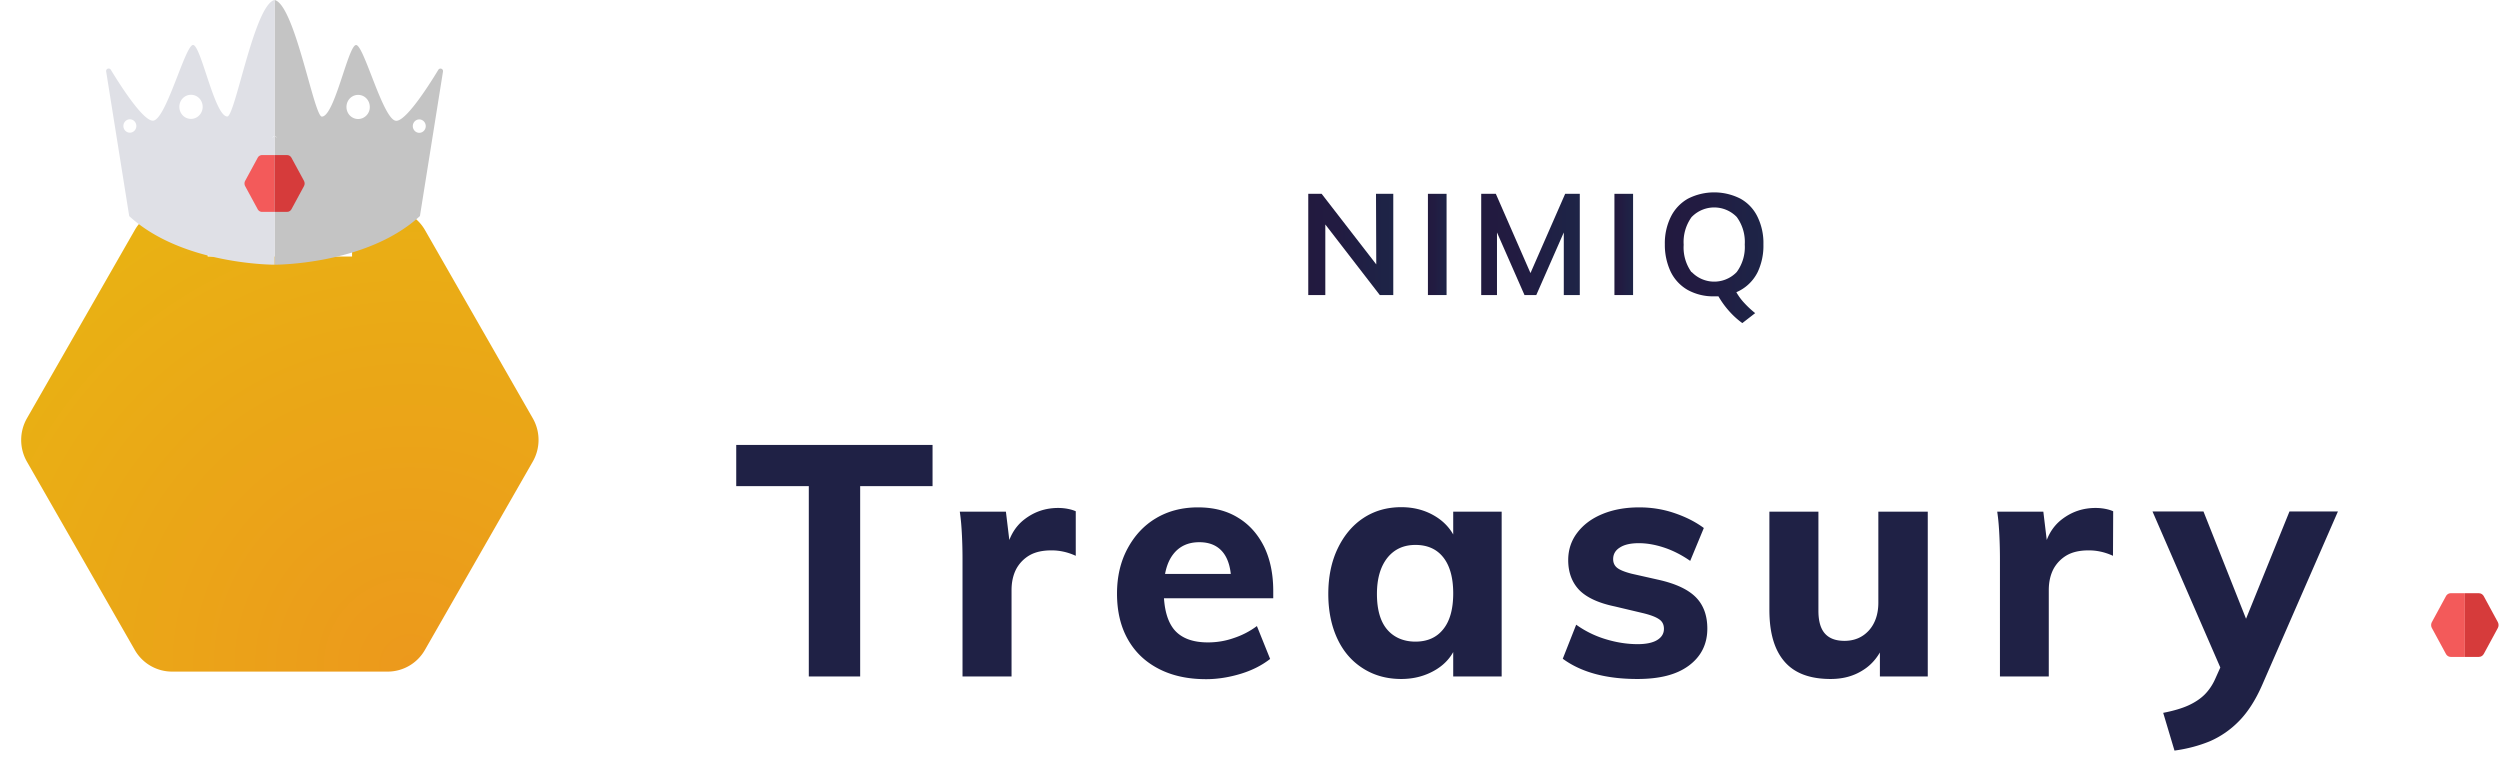 <svg xmlns="http://www.w3.org/2000/svg" width="472" height="148" fill="none"><g fill="#1F2145" filter="url(#a)"><path d="M151.702 123.714V87.788H138V80h37.065v7.788H161.4v35.926h-9.698Zm29.021 0V101.49c0-1.47-.036-2.94-.11-4.445-.073-1.506-.184-2.976-.404-4.445h8.706l.992 8.228-.992-.477c.478-2.792 1.653-4.886 3.527-6.318 1.873-1.433 3.967-2.131 6.355-2.131.698 0 1.322.073 1.873.184.551.11 1.029.257 1.433.44v8.413c-1.506-.698-3.049-1.029-4.555-1.029-1.69 0-3.049.294-4.151.918a6.659 6.659 0 0 0-2.535 2.609c-.588 1.138-.882 2.461-.882 4.004v16.273h-9.257Zm58.078-3.306c-1.506 1.175-3.343 2.13-5.51 2.792-2.168.661-4.372 1.028-6.576 1.028-3.49 0-6.465-.661-9-1.983-2.535-1.323-4.445-3.16-5.804-5.584-1.359-2.425-2.02-5.29-2.02-8.596 0-3.196.661-6.024 1.983-8.486 1.323-2.46 3.086-4.371 5.364-5.73 2.277-1.36 4.922-2.057 7.934-2.057 2.902 0 5.437.624 7.568 1.947 2.13 1.285 3.746 3.122 4.922 5.473 1.139 2.351 1.726 5.143 1.726 8.375v1.36h-21.306l.111-4.592h15.649l-2.388 1.91c.037-2.608-.478-4.592-1.506-5.914-1.029-1.323-2.535-1.984-4.519-1.984-2.13 0-3.783.771-4.959 2.314-1.175 1.543-1.763 3.784-1.763 6.723 0 3.49.698 5.988 2.057 7.567 1.359 1.543 3.453 2.314 6.282 2.314 1.653 0 3.269-.257 4.849-.808a15.235 15.235 0 0 0 4.408-2.277l2.498 6.208Zm24.757 3.784c-2.719 0-5.106-.662-7.2-1.984-2.094-1.323-3.71-3.159-4.849-5.584-1.139-2.424-1.727-5.253-1.727-8.486 0-3.232.588-6.097 1.763-8.559 1.176-2.46 2.792-4.408 4.849-5.767 2.058-1.36 4.445-2.057 7.164-2.057 2.498 0 4.702.624 6.612 1.837 1.91 1.212 3.233 2.902 3.931 4.959l-.735.477V92.6h9.147v31.114h-9.147v-6.392l.735.11c-.698 2.131-2.021 3.784-3.931 4.96-1.91 1.175-4.114 1.8-6.612 1.8Zm2.681-7.054c2.241 0 4.004-.771 5.253-2.351 1.249-1.542 1.874-3.82 1.874-6.759 0-2.938-.625-5.216-1.874-6.796s-3.012-2.35-5.253-2.35c-2.24 0-4.004.807-5.326 2.461-1.286 1.653-1.947 3.893-1.947 6.795 0 2.903.624 5.143 1.873 6.649 1.249 1.507 3.086 2.351 5.4 2.351Zm41.88 7.054c-5.951 0-10.616-1.286-14.069-3.821l2.534-6.428a18.865 18.865 0 0 0 5.511 2.718c2.02.624 4.077.955 6.098.955 1.579 0 2.828-.257 3.673-.771.845-.515 1.286-1.213 1.286-2.131 0-.771-.294-1.396-.919-1.8-.624-.441-1.689-.845-3.269-1.212l-5.106-1.212c-3.012-.625-5.253-1.654-6.649-3.049-1.396-1.433-2.131-3.343-2.131-5.694 0-1.91.551-3.637 1.69-5.143 1.139-1.506 2.682-2.682 4.702-3.527 2.021-.845 4.335-1.285 7.016-1.285 2.241 0 4.409.33 6.503 1.028 2.093.698 4.004 1.616 5.693 2.865l-2.571 6.209c-1.58-1.102-3.233-1.947-4.886-2.498-1.653-.551-3.269-.845-4.812-.845-1.506 0-2.718.257-3.563.808-.845.514-1.286 1.249-1.286 2.204 0 .698.257 1.249.771 1.653.515.404 1.433.772 2.719 1.102l5.216 1.176c3.196.734 5.51 1.836 6.943 3.306 1.433 1.469 2.131 3.453 2.131 5.877 0 2.939-1.176 5.29-3.527 7.017-2.351 1.726-5.547 2.498-9.698 2.498Zm36.512 0c-3.894 0-6.796-1.065-8.706-3.27-1.91-2.204-2.865-5.4-2.865-9.808V92.6h9.257v18.735c0 1.91.404 3.343 1.212 4.261.808.918 2.02 1.396 3.71 1.396 1.874 0 3.416-.661 4.592-1.947 1.175-1.286 1.8-3.086 1.8-5.253V92.6h9.331v31.114h-9.037v-6.208l.808.074c-.918 2.167-2.204 3.82-3.967 4.922-1.764 1.139-3.784 1.69-6.135 1.69Zm31.958-.478V101.49c0-1.47-.036-2.94-.11-4.445-.073-1.506-.183-2.976-.404-4.445h8.706l.992 8.228-.992-.477c.478-2.792 1.653-4.886 3.527-6.318 1.873-1.433 3.967-2.131 6.355-2.131.698 0 1.322.073 1.873.184.551.11 1.029.257 1.433.44l-.037 8.413c-1.506-.698-3.049-1.029-4.555-1.029-1.69 0-3.049.294-4.151.918a6.672 6.672 0 0 0-2.535 2.609c-.587 1.138-.881 2.461-.881 4.004v16.273h-9.221Zm43.349 2.315-14.547-33.466h9.624l8.963 22.592-4.04 10.874Zm-10.396 11.681-2.131-7.126c1.91-.368 3.527-.845 4.739-1.396 1.212-.551 2.277-1.249 3.085-2.057.809-.809 1.507-1.837 2.021-3.013l2.388-5.326 2.461-3.637 9.147-22.592h9.147l-14.29 32.731c-1.249 2.865-2.718 5.143-4.372 6.832a17.312 17.312 0 0 1-5.51 3.821c-2.057.845-4.261 1.433-6.685 1.763Z"/></g><path fill="#F35A5A" fill-rule="evenodd" d="M465.365 112h-2.655c-.379 0-.726.214-.915.561l-2.653 4.888a1.187 1.187 0 0 0 0 1.125l2.65 4.888c.189.347.539.561.918.561h2.655V112Z" clip-rule="evenodd"/><path fill="#D63B3B" fill-rule="evenodd" d="M465.365 112h2.655c.379 0 .727.214.916.561l2.652 4.888c.19.347.19.778 0 1.125l-2.649 4.888c-.19.347-.54.561-.919.561h-2.655V112Z" clip-rule="evenodd"/><g filter="url(#b)"><path fill="url(#c)" fill-rule="evenodd" d="M38.21 36.345h-6.728a8.11 8.11 0 0 0-7.042 4.1L4.089 75.973a8.262 8.262 0 0 0 0 8.2L24.44 119.7a8.108 8.108 0 0 0 7.042 4.099h40.702a8.108 8.108 0 0 0 7.042-4.099l20.35-35.529a8.229 8.229 0 0 0 .014-8.199L79.24 40.445a8.148 8.148 0 0 0-7.056-4.1h-6.715v9.087h-27.26v-9.087Z" clip-rule="evenodd"/></g><path fill="#C4C4C4" fill-rule="evenodd" d="M74.709 22.799c1.76.278 5.943-6.15 8.047-9.616a.477.477 0 0 1 .88.33l-4.354 27.276C69.23 50.05 51.84 49.975 51.84 49.975V0c2.318.523 4.564 8.535 6.304 14.744 1.124 4.011 2.038 7.27 2.623 7.27 1.34 0 2.733-4.217 3.963-7.94.992-3.003 1.877-5.685 2.543-5.572.655.111 1.702 2.808 2.875 5.83 1.498 3.861 3.203 8.254 4.56 8.466Zm-22.78 2.869.329.41-.125-.243a.272.272 0 0 0-.203-.167Zm13.485-5.476c0 1.265.979 2.277 2.202 2.277 1.223 0 2.225-1.037 2.201-2.277 0-1.265-.978-2.277-2.201-2.277s-2.202 1.012-2.202 2.277Zm12.523 3.619c0 .683.538 1.265 1.223 1.265s1.223-.582 1.223-1.265c0-.684-.538-1.266-1.223-1.266-.66 0-1.223.557-1.223 1.266Z" clip-rule="evenodd"/><path fill="#DFE0E6" fill-rule="evenodd" d="m51.419 26.08.33-.412a.325.325 0 0 0-.204.166l-.126.246Zm.42-.525V0c-2.318.522-4.564 8.526-6.304 14.729-1.124 4.007-2.038 7.263-2.623 7.263-1.34 0-2.733-4.213-3.963-7.933-.992-3-1.877-5.678-2.543-5.566-.656.112-1.705 2.807-2.88 5.828-1.497 3.85-3.199 8.228-4.556 8.454-1.76.278-5.943-6.142-8.047-9.605a.477.477 0 0 0-.88.328l4.353 27.3C34.45 50.05 51.84 49.975 51.84 49.975V25.555Zm-28.543-1.768c0 .682.538 1.263 1.223 1.263.684 0 1.223-.581 1.223-1.263s-.539-1.264-1.223-1.264c-.66 0-1.223.556-1.223 1.264Zm10.566-3.615c0 1.264.978 2.275 2.201 2.275s2.201-1.037 2.201-2.275c0-1.264-.978-2.275-2.2-2.275-1.224 0-2.202 1.01-2.202 2.275Z" clip-rule="evenodd"/><path fill="#F35A5A" fill-rule="evenodd" d="M51.84 29.278h-2.369a.933.933 0 0 0-.817.5l-2.366 4.361c-.17.31-.17.694 0 1.005l2.364 4.36c.169.31.481.5.82.5h2.368V29.279Z" clip-rule="evenodd"/><path fill="#D63B3B" fill-rule="evenodd" d="M51.839 29.278h2.368c.338 0 .648.19.817.5l2.367 4.361c.169.31.169.694 0 1.004l-2.364 4.361c-.17.31-.482.5-.82.5H51.84V29.279Z" clip-rule="evenodd"/><g filter="url(#d)"><path fill="url(#e)" d="M258.789 32.593h3.262v19.113h-2.543L249.22 38.38v13.325H246V32.593h2.526l10.313 13.325-.05-13.324Z"/><path fill="url(#f)" d="M268.592 51.706V32.593h3.521v19.113h-3.521Z"/><path fill="url(#g)" d="M294.503 32.593h2.761v19.113h-3.02V39.887l-5.194 11.819h-2.225l-5.194-11.819v11.819h-2.978V32.593h2.76l6.541 14.964 6.549-14.963Z"/><path fill="url(#h)" d="M303.804 51.706V32.593h3.521v19.113h-3.521Z"/><path fill="url(#i)" d="M330.854 47.356a7.995 7.995 0 0 1-4.032 3.814 10.69 10.69 0 0 0 1.539 2.075 17.854 17.854 0 0 0 2.016 1.873L327.951 57a15.233 15.233 0 0 1-2.434-2.2 16.507 16.507 0 0 1-2.074-2.852h-.811a9.95 9.95 0 0 1-4.977-1.196 7.962 7.962 0 0 1-3.22-3.43 11.855 11.855 0 0 1-1.113-5.193 11.263 11.263 0 0 1 1.13-5.194 8.013 8.013 0 0 1 3.228-3.422c3.112-1.589 6.8-1.589 9.92 0a7.763 7.763 0 0 1 3.22 3.422 11.249 11.249 0 0 1 1.113 5.194 11.624 11.624 0 0 1-1.079 5.227Zm-12.463 0a5.886 5.886 0 0 0 8.306.2l.2-.2a7.963 7.963 0 0 0 1.514-5.194 7.963 7.963 0 0 0-1.514-5.194 5.92 5.92 0 0 0-8.372-.134l-.142.134a8.05 8.05 0 0 0-1.506 5.244 7.963 7.963 0 0 0 1.489 5.194l.025-.05Z"/></g><defs><linearGradient id="e" x1="246.001" x2="262.047" y1="42.151" y2="42.151" gradientUnits="userSpaceOnUse"><stop offset="0" stop-color="#221A3F"/><stop offset=".336" stop-color="#221B41"/><stop offset=".608" stop-color="#201F44"/><stop offset=".894" stop-color="#1E2346"/><stop offset="1" stop-color="#1E2447"/></linearGradient><linearGradient id="f" x1="268.59" x2="272.111" y1="42.151" y2="42.151" gradientUnits="userSpaceOnUse"><stop offset="0" stop-color="#221A3F"/><stop offset=".336" stop-color="#221B41"/><stop offset=".608" stop-color="#201F44"/><stop offset=".894" stop-color="#1E2346"/><stop offset="1" stop-color="#1E2447"/></linearGradient><linearGradient id="g" x1="278.653" x2="297.264" y1="42.151" y2="42.151" gradientUnits="userSpaceOnUse"><stop offset="0" stop-color="#221A3F"/><stop offset=".336" stop-color="#221B41"/><stop offset=".608" stop-color="#201F44"/><stop offset=".894" stop-color="#1E2346"/><stop offset="1" stop-color="#1E2447"/></linearGradient><linearGradient id="h" x1="303.806" x2="307.327" y1="42.151" y2="42.151" gradientUnits="userSpaceOnUse"><stop offset="0" stop-color="#221A3F"/><stop offset=".336" stop-color="#221B41"/><stop offset=".608" stop-color="#201F44"/><stop offset=".894" stop-color="#1E2346"/><stop offset="1" stop-color="#1E2447"/></linearGradient><linearGradient id="i" x1="313.327" x2="331.946" y1="44.665" y2="44.665" gradientUnits="userSpaceOnUse"><stop offset="0" stop-color="#221A3F"/><stop offset=".336" stop-color="#221B41"/><stop offset=".608" stop-color="#201F44"/><stop offset=".894" stop-color="#1E2346"/><stop offset="1" stop-color="#1E2447"/></linearGradient><filter id="a" width="314.398" height="69.71" x="133" y="78" color-interpolation-filters="sRGB" filterUnits="userSpaceOnUse"><feFlood flood-opacity="0" result="BackgroundImageFix"/><feColorMatrix in="SourceAlpha" result="hardAlpha" values="0 0 0 0 0 0 0 0 0 0 0 0 0 0 0 0 0 0 127 0"/><feOffset dx="1" dy="4"/><feGaussianBlur stdDeviation="3"/><feComposite in2="hardAlpha" operator="out"/><feColorMatrix values="0 0 0 0 0 0 0 0 0 0 0 0 0 0 0 0 0 0 0.08 0"/><feBlend in2="BackgroundImageFix" result="effect1_dropShadow_318_3287"/><feBlend in="SourceGraphic" in2="effect1_dropShadow_318_3287" result="shape"/></filter><filter id="b" width="105.678" height="95.455" x="0" y="35.345" color-interpolation-filters="sRGB" filterUnits="userSpaceOnUse"><feFlood flood-opacity="0" result="BackgroundImageFix"/><feColorMatrix in="SourceAlpha" result="hardAlpha" values="0 0 0 0 0 0 0 0 0 0 0 0 0 0 0 0 0 0 127 0"/><feOffset dx="1" dy="3"/><feGaussianBlur stdDeviation="2"/><feComposite in2="hardAlpha" operator="out"/><feColorMatrix values="0 0 0 0 0 0 0 0 0 0 0 0 0 0 0 0 0 0 0.05 0"/><feBlend in2="BackgroundImageFix" result="effect1_dropShadow_318_3287"/><feBlend in="SourceGraphic" in2="effect1_dropShadow_318_3287" result="shape"/></filter><filter id="d" width="93.938" height="32.678" x="243" y="32.322" color-interpolation-filters="sRGB" filterUnits="userSpaceOnUse"><feFlood flood-opacity="0" result="BackgroundImageFix"/><feColorMatrix in="SourceAlpha" result="hardAlpha" values="0 0 0 0 0 0 0 0 0 0 0 0 0 0 0 0 0 0 127 0"/><feOffset dx="1" dy="4"/><feGaussianBlur stdDeviation="2"/><feComposite in2="hardAlpha" operator="out"/><feColorMatrix values="0 0 0 0 0 0 0 0 0 0 0 0 0 0 0 0 0 0 0.1 0"/><feBlend in2="BackgroundImageFix" result="effect1_dropShadow_318_3287"/><feBlend in="SourceGraphic" in2="effect1_dropShadow_318_3287" result="shape"/></filter><radialGradient id="c" cx="0" cy="0" r="1" gradientTransform="matrix(97.711 0 0 98.412 76.48 122.661)" gradientUnits="userSpaceOnUse"><stop stop-color="#EC991C"/><stop offset="1" stop-color="#E9B213"/></radialGradient></defs></svg>